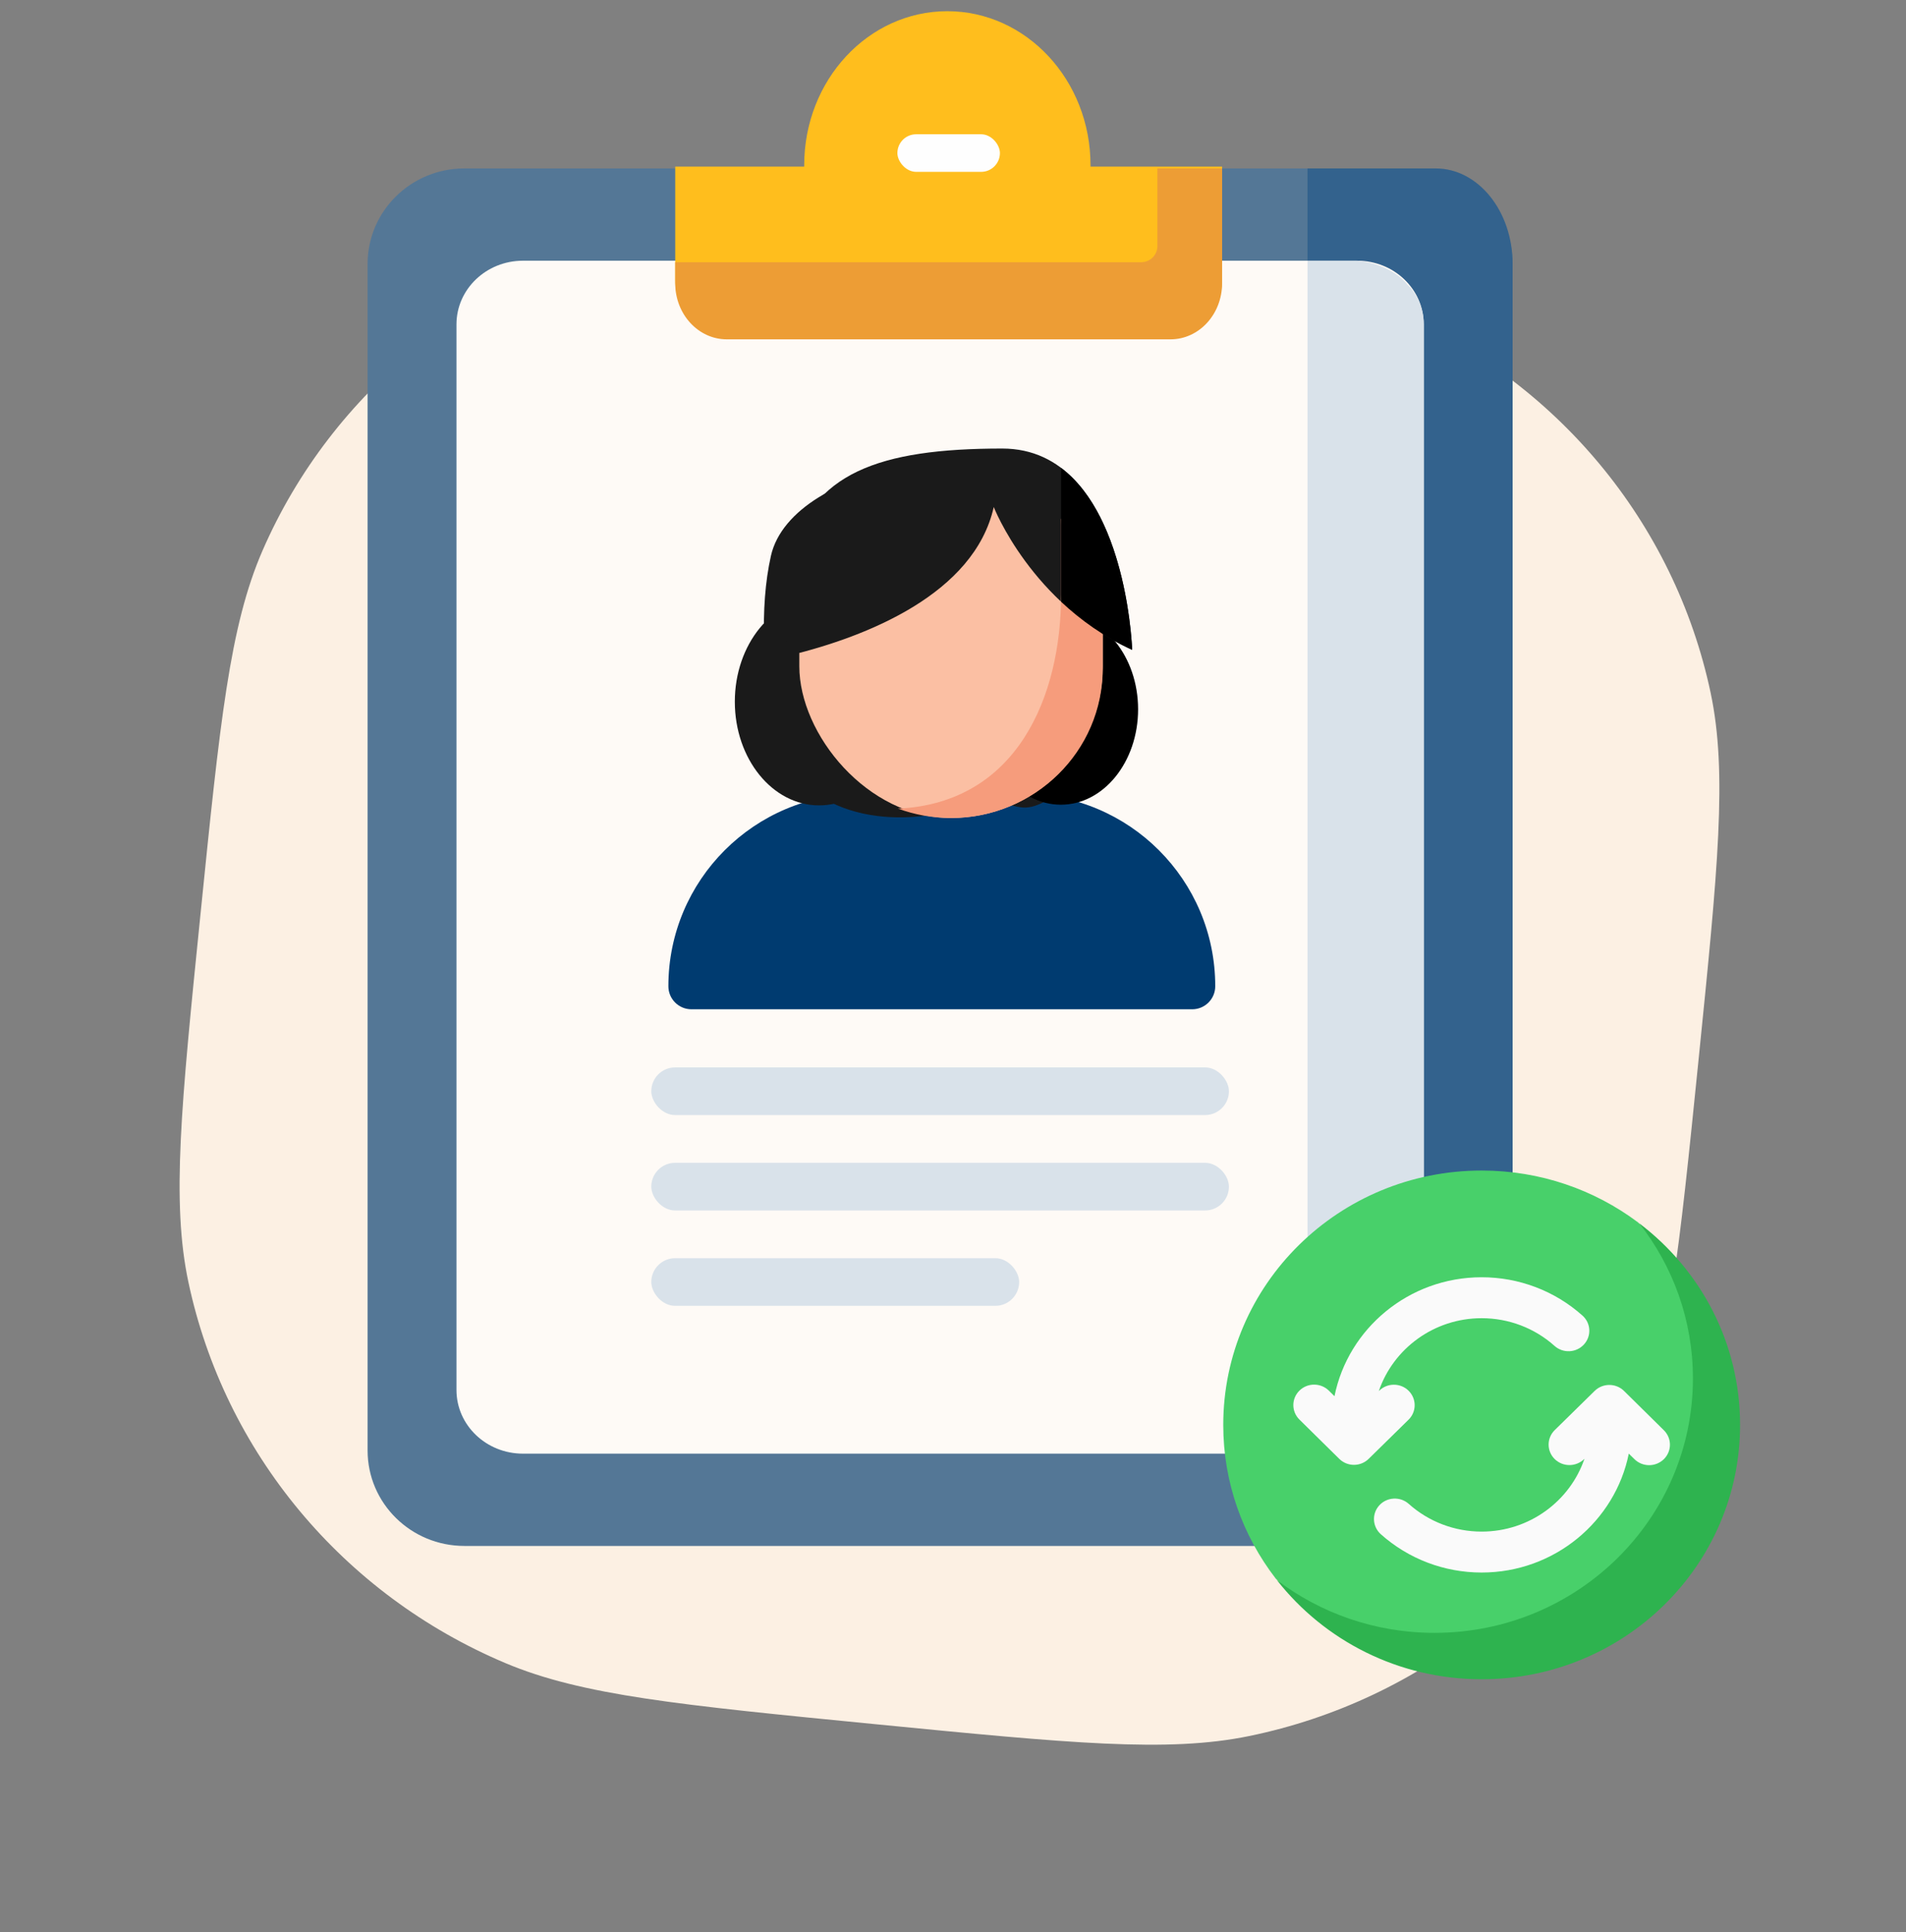 <svg width="73" height="74" viewBox="0 0 73 74" fill="none" xmlns="http://www.w3.org/2000/svg">
<rect x="0" y="0" width="73" height="74" fill="#808080" stroke="none"/>
<path d="M7.68 35.001C8.425 27.649 8.798 23.973 10.056 21.084C12.723 14.961 18.259 10.502 24.887 9.139C28.014 8.496 31.751 8.863 39.225 9.595C46.699 10.328 50.436 10.695 53.372 11.932C59.597 14.556 64.129 20.002 65.515 26.522C66.168 29.598 65.796 33.274 65.051 40.626C64.306 47.978 63.933 51.654 62.675 54.543C60.008 60.666 54.472 65.125 47.844 66.488C44.717 67.131 40.98 66.765 33.506 66.032C26.032 65.299 22.295 64.932 19.359 63.695C13.134 61.071 8.602 55.626 7.216 49.105C6.563 46.029 6.935 42.353 7.68 35.001Z" fill="#FCF0E3"/>
<path d="M14.079 10.106C14.079 8.087 15.738 6.451 17.785 6.451H54.227C56.274 6.451 57.933 8.087 57.933 10.106V55.552C57.933 57.571 56.274 59.207 54.227 59.207H17.785C15.738 59.207 14.079 57.571 14.079 55.552V10.106Z" fill="#547796"/>
<path d="M54.988 6.451C56.615 6.451 57.933 8.087 57.933 10.106V55.552C57.933 57.571 56.615 59.207 54.988 59.207H50.079V6.451H54.988Z" fill="#33628D"/>
<path d="M17.483 12.422C17.483 11.076 18.623 9.985 20.029 9.985H51.984C53.39 9.985 54.53 11.076 54.53 12.422V53.236C54.53 54.582 53.39 55.673 51.984 55.673H20.029C18.623 55.673 17.483 54.582 17.483 53.236V12.422Z" fill="#FEFAF6"/>
<path d="M54.53 53.236V12.422C54.53 11.642 54.112 11.082 53.904 10.899C53.347 10.217 52.374 10.006 51.957 9.985H50.079V55.673H52.675C53.7 55.673 54.53 54.582 54.53 53.236Z" fill="#D9E2EA"/>
<path d="M65.603 54.578C65.887 59.95 62.042 63.701 56.584 63.402C51.208 63.108 48.859 60.455 48.859 60.455C47.599 58.82 46.851 56.782 46.851 54.571C46.851 49.191 51.282 44.83 56.748 44.83C58.994 44.83 61.065 45.566 62.725 46.807C62.725 46.807 65.303 48.874 65.603 54.578Z" fill="#48D06A"/>
<path d="M62.785 46.852C64.073 48.496 64.839 50.557 64.839 52.794C64.839 58.174 60.408 62.536 54.942 62.536C52.669 62.536 50.575 61.782 48.904 60.514C50.714 62.824 53.554 64.313 56.747 64.313C62.213 64.313 66.645 59.951 66.645 54.571C66.645 51.428 65.132 48.633 62.785 46.852Z" fill="#2EB34F"/>
<path d="M53.949 53.263C53.639 52.956 53.134 52.956 52.823 53.262L52.809 53.275C53.361 51.655 54.918 50.485 56.747 50.485C57.782 50.485 58.774 50.862 59.539 51.546C59.864 51.838 60.368 51.814 60.664 51.493C60.96 51.173 60.936 50.677 60.61 50.386C59.551 49.439 58.179 48.917 56.747 48.917C53.962 48.917 51.633 50.878 51.111 53.472L50.896 53.26C50.585 52.953 50.081 52.952 49.769 53.258C49.458 53.564 49.457 54.06 49.768 54.367L51.293 55.871C51.442 56.019 51.645 56.102 51.856 56.102H51.857C52.068 56.102 52.27 56.019 52.419 55.873L53.948 54.372C54.259 54.066 54.26 53.57 53.949 53.263Z" fill="#FAFAFA"/>
<path d="M63.726 54.776L62.201 53.272C61.891 52.965 61.386 52.965 61.075 53.27L59.546 54.771C59.235 55.077 59.234 55.573 59.545 55.88C59.856 56.186 60.36 56.187 60.672 55.881L60.685 55.868C60.133 57.488 58.576 58.658 56.747 58.658C55.712 58.658 54.721 58.281 53.956 57.597C53.63 57.306 53.126 57.329 52.83 57.65C52.535 57.97 52.559 58.466 52.884 58.757C53.943 59.704 55.315 60.226 56.747 60.226C59.533 60.226 61.862 58.265 62.383 55.671L62.598 55.883C62.754 56.037 62.958 56.114 63.162 56.114C63.366 56.114 63.569 56.037 63.725 55.885C64.036 55.579 64.037 55.083 63.726 54.776Z" fill="#FAFAFA"/>
<path d="M36.282 0.429C39.31 0.429 41.767 3.07 41.767 6.328C41.767 6.346 41.767 6.364 41.767 6.382H46.806V10.74C46.806 11.914 45.922 12.865 44.83 12.865H27.837C26.745 12.865 25.861 11.914 25.861 10.74V6.382H30.801C30.801 6.364 30.801 6.346 30.801 6.328C30.801 3.07 33.253 0.429 36.282 0.429Z" fill="#FFBE1D"/>
<rect x="34.37" y="5.142" width="3.927" height="1.44" rx="0.72" fill="#FEFEFE"/>
<rect x="24.944" y="40.88" width="22.124" height="1.825" rx="0.913" fill="#D9E2EA"/>
<rect x="24.944" y="44.534" width="22.124" height="1.825" rx="0.913" fill="#D9E2EA"/>
<rect x="24.944" y="48.187" width="14.09" height="1.825" rx="0.913" fill="#D9E2EA"/>
<path d="M46.806 10.85C46.806 12.036 45.922 12.996 44.83 12.996H27.837C26.745 12.996 25.861 12.036 25.861 10.85V10.042H43.708C44.05 10.042 44.328 9.767 44.328 9.427V6.451H46.806V10.85Z" fill="#ED9D35"/>
<path d="M25.599 37.771C25.599 33.704 28.896 30.407 32.962 30.407H39.181C43.248 30.407 46.544 33.704 46.544 37.771C46.544 38.259 46.149 38.654 45.661 38.654H26.483C25.994 38.654 25.599 38.259 25.599 37.771Z" fill="#003B70"/>
<path d="M29.527 21.286C30.319 17.758 38.784 16.044 42.027 20.299C42.2 20.526 42.278 20.809 42.27 21.093C42.215 23.096 41.945 24.928 42.278 26.826C42.605 28.69 42.098 29.384 40.383 30.484C38.681 31.576 39.093 30.213 36.604 30.986C34.136 31.752 30.513 31.258 29.762 28.141C29.206 25.834 29.083 23.263 29.527 21.286H29.527Z" fill="#1A1A1A"/>
<path d="M31.372 30.845C33.155 30.845 34.6 29.067 34.6 26.874C34.6 24.68 33.155 22.902 31.372 22.902C29.589 22.902 28.144 24.68 28.144 26.874C28.144 29.067 29.589 30.845 31.372 30.845Z" fill="#1A1A1A"/>
<path d="M40.63 30.819C42.264 30.819 43.589 29.183 43.589 27.165C43.589 25.147 42.264 23.511 40.63 23.511C38.996 23.511 37.671 25.147 37.671 27.165C37.671 29.183 38.996 30.819 40.63 30.819Z" fill="black"/>
<rect x="30.614" y="18.09" width="11.621" height="13.239" rx="5.811" fill="#FBBFA3"/>
<path d="M30.271 25.094C33.201 24.378 37.315 22.745 38.061 19.418C38.061 19.418 39.5 23.116 43.362 24.889C43.362 24.889 43.117 17.179 38.388 17.179C33.659 17.179 31.066 18.125 30.27 21.314C29.663 23.749 30.27 25.094 30.27 25.094H30.271Z" fill="#1A1A1A"/>
<path d="M40.637 19.87C41.627 20.895 42.235 22.282 42.235 23.809V25.61C42.235 28.768 39.634 31.328 36.425 31.328C35.71 31.328 35.025 31.201 34.393 30.969C38.961 30.756 40.64 26.664 40.64 22.781V20.102C40.64 20.024 40.639 19.947 40.637 19.87Z" fill="#F69C7C"/>
<path d="M40.64 17.919C43.201 19.848 43.361 24.888 43.361 24.889C42.27 24.388 41.373 23.733 40.646 23.052C40.642 22.963 40.64 22.874 40.64 22.785V17.919Z" fill="black"/>
</svg>
